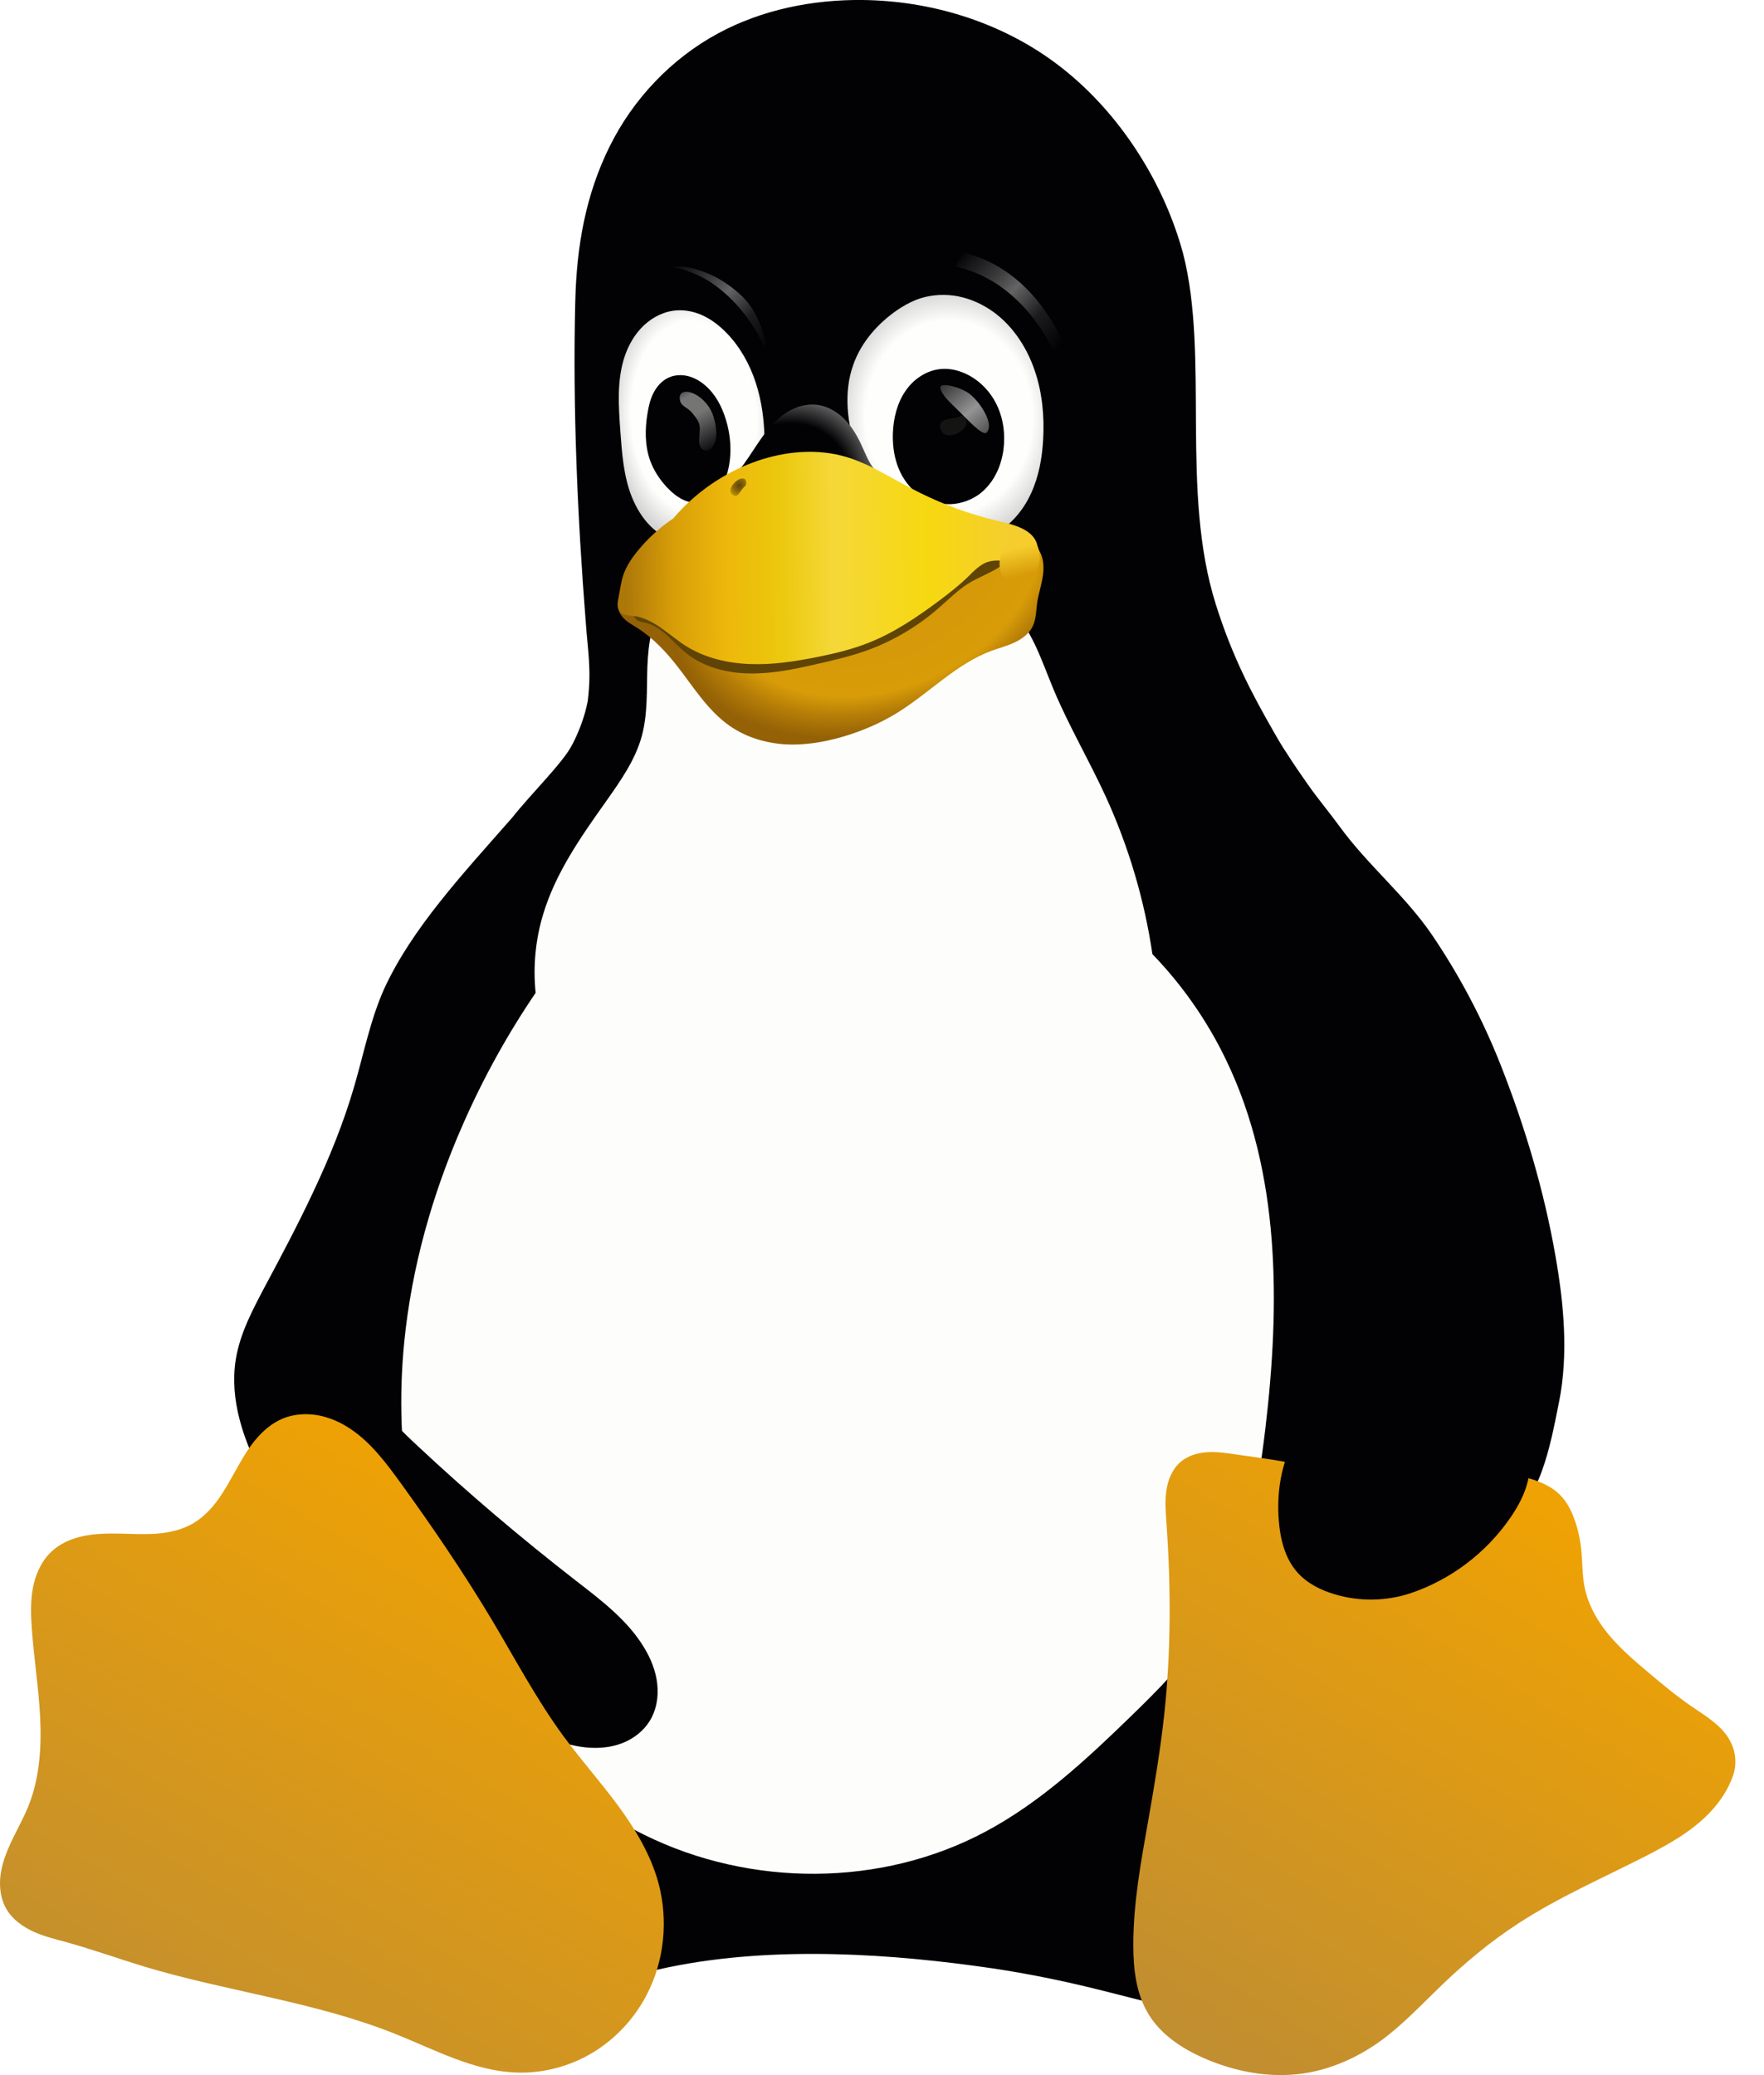 <svg width="17" height="20" viewBox="0 0 17 20" fill="none" xmlns="http://www.w3.org/2000/svg">
<path d="M8.312 0C7.831 -0.005 7.344 0.093 6.92 0.322C6.47 0.565 6.101 0.954 5.874 1.414C5.647 1.873 5.557 2.364 5.544 2.904C5.518 3.93 5.567 5.007 5.644 5.983C5.665 6.28 5.702 6.454 5.664 6.758C5.537 7.407 4.972 7.843 4.67 8.413C4.338 9.041 4.197 9.751 3.946 10.416C3.717 11.025 3.394 11.596 3.176 12.209C2.872 13.067 2.781 14.009 2.982 14.896C3.135 15.573 3.456 16.207 3.887 16.75C3.825 16.863 3.764 16.977 3.7 17.089C3.5 17.435 3.255 17.764 3.141 18.148C3.085 18.339 3.062 18.544 3.099 18.741C3.136 18.938 3.235 19.126 3.391 19.251C3.493 19.332 3.616 19.385 3.744 19.415C3.871 19.444 4.003 19.451 4.133 19.448C4.63 19.438 5.11 19.287 5.591 19.16C5.875 19.085 6.162 19.019 6.45 18.959C7.473 18.749 8.615 18.832 9.565 18.971C9.886 19.019 10.206 19.083 10.522 19.16C11.017 19.28 11.51 19.434 12.02 19.448C12.154 19.452 12.289 19.446 12.42 19.417C12.551 19.388 12.678 19.334 12.783 19.251C12.939 19.126 13.038 18.937 13.075 18.74C13.112 18.543 13.089 18.337 13.031 18.145C12.916 17.761 12.67 17.433 12.465 17.089C12.384 16.953 12.309 16.813 12.229 16.677C12.845 15.984 13.34 15.182 13.627 14.302C13.939 13.341 13.997 12.306 13.865 11.303C13.733 10.301 13.417 9.329 12.999 8.409C12.476 7.255 12.036 6.838 11.717 5.825C11.372 4.73 11.657 3.434 11.401 2.441C11.309 2.103 11.164 1.781 10.976 1.485C10.757 1.14 10.478 0.83 10.147 0.589C9.618 0.205 8.964 0.007 8.312 0H8.312Z" fill="#020204"/>
<path d="M6.425 5.782C6.355 5.87 6.309 5.976 6.281 6.086C6.254 6.195 6.244 6.308 6.239 6.421C6.231 6.647 6.244 6.877 6.185 7.095C6.121 7.328 5.978 7.529 5.839 7.726C5.597 8.067 5.352 8.416 5.233 8.817C5.16 9.06 5.136 9.317 5.162 9.569C4.891 9.968 4.657 10.391 4.463 10.833C4.168 11.502 3.966 12.215 3.895 12.943C3.808 13.835 3.922 14.752 4.273 15.575C4.527 16.171 4.905 16.716 5.393 17.14C5.641 17.356 5.916 17.54 6.211 17.685C7.232 18.189 8.494 18.19 9.498 17.653C10.023 17.373 10.466 16.962 10.893 16.547C11.151 16.297 11.406 16.042 11.603 15.741C11.98 15.163 12.112 14.46 12.194 13.773C12.337 12.572 12.341 11.304 11.816 10.216C11.636 9.841 11.395 9.495 11.106 9.196C11.029 8.673 10.877 8.16 10.657 7.679C10.498 7.332 10.303 7.001 10.155 6.649C10.095 6.505 10.042 6.357 9.975 6.215C9.907 6.074 9.824 5.938 9.711 5.829C9.596 5.718 9.451 5.639 9.299 5.589C9.147 5.539 8.987 5.516 8.827 5.508C8.508 5.492 8.187 5.534 7.867 5.521C7.612 5.511 7.358 5.466 7.104 5.481C6.977 5.489 6.849 5.511 6.731 5.559C6.613 5.607 6.504 5.682 6.425 5.782" fill="#FDFDFB"/>
<path d="M12.627 9.931C13.036 10.261 13.295 10.758 13.375 11.278C13.438 11.683 13.397 12.099 13.306 12.499C13.215 12.898 13.074 13.285 12.935 13.67C12.879 13.824 12.823 13.979 12.801 14.141C12.779 14.303 12.793 14.475 12.871 14.618C12.96 14.783 13.127 14.896 13.306 14.95C13.483 15.002 13.674 15.001 13.853 14.956C14.032 14.912 14.333 14.854 14.479 14.74C14.849 14.452 14.937 13.951 15.025 13.511C15.116 13.053 15.072 12.572 14.991 12.109C14.881 11.477 14.697 10.86 14.462 10.264C14.289 9.825 14.068 9.406 13.805 9.017C13.547 8.635 13.18 8.338 12.909 7.964C12.815 7.835 12.702 7.7 12.61 7.569C12.411 7.286 12.456 7.339 12.332 7.156C12.242 7.023 12.101 6.978 11.952 6.919C11.803 6.861 11.635 6.844 11.482 6.888C11.279 6.945 11.113 7.105 11.025 7.297C10.937 7.489 10.921 7.709 10.956 7.918C11 8.187 11.123 8.437 11.261 8.671C11.417 8.936 11.598 9.191 11.834 9.389C12.08 9.594 12.378 9.73 12.627 9.931" fill="#020204"/>
<path d="M4.933 7.884C4.458 8.425 3.969 8.948 3.701 9.533C3.569 9.83 3.506 10.153 3.415 10.466C3.312 10.821 3.172 11.164 3.014 11.498C2.869 11.807 2.709 12.108 2.548 12.409C2.432 12.629 2.313 12.853 2.273 13.098C2.241 13.291 2.259 13.491 2.309 13.681C2.358 13.871 2.437 14.052 2.526 14.227C2.906 14.972 3.477 15.615 4.153 16.107C4.46 16.33 4.789 16.523 5.133 16.681C5.32 16.766 5.517 16.843 5.722 16.846C5.825 16.848 5.928 16.831 6.022 16.79C6.116 16.748 6.2 16.682 6.256 16.595C6.325 16.489 6.348 16.357 6.334 16.231C6.321 16.105 6.272 15.985 6.206 15.877C6.046 15.613 5.792 15.422 5.548 15.233C5.022 14.824 4.513 14.393 4.026 13.937C3.888 13.809 3.751 13.676 3.655 13.514C3.561 13.357 3.51 13.177 3.476 12.996C3.382 12.502 3.406 11.981 3.574 11.506C3.64 11.321 3.727 11.143 3.81 10.965C3.955 10.656 4.093 10.341 4.284 10.058C4.521 9.706 4.838 9.408 5.032 9.03C5.195 8.711 5.262 8.352 5.325 7.998C5.374 7.722 5.469 7.451 5.517 7.175C5.423 7.354 5.119 7.649 4.933 7.884V7.884Z" fill="#020204"/>
<path d="M16.526 17.415C16.35 17.625 16.105 17.763 15.862 17.888C15.447 18.1 15.016 18.287 14.626 18.542C14.364 18.713 14.122 18.914 13.896 19.131C13.703 19.316 13.52 19.514 13.304 19.671C13.085 19.829 12.832 19.943 12.566 19.983C12.242 20.032 11.907 19.969 11.606 19.838C11.395 19.746 11.193 19.614 11.072 19.418C10.95 19.222 10.922 18.982 10.922 18.75C10.921 18.341 10.997 17.936 11.068 17.534C11.127 17.199 11.183 16.863 11.22 16.525C11.286 15.911 11.285 15.29 11.241 14.673C11.234 14.57 11.225 14.465 11.241 14.363C11.256 14.261 11.298 14.159 11.376 14.091C11.448 14.029 11.545 14.001 11.641 13.996C11.736 13.991 11.831 14.006 11.925 14.02C12.148 14.052 12.372 14.078 12.589 14.135C12.726 14.171 12.86 14.22 12.997 14.257C13.225 14.319 13.464 14.349 13.699 14.321C13.952 14.291 14.198 14.196 14.453 14.202C14.557 14.205 14.661 14.225 14.761 14.256C14.862 14.288 14.963 14.334 15.037 14.411C15.094 14.469 15.134 14.542 15.163 14.617C15.208 14.73 15.232 14.85 15.242 14.971C15.251 15.078 15.249 15.186 15.27 15.291C15.303 15.464 15.393 15.623 15.506 15.758C15.619 15.893 15.754 16.009 15.889 16.122C16.023 16.235 16.158 16.348 16.303 16.447C16.371 16.494 16.441 16.537 16.505 16.589C16.57 16.64 16.629 16.699 16.669 16.771C16.724 16.869 16.741 16.987 16.706 17.1C16.67 17.212 16.606 17.32 16.526 17.415V17.415Z" fill="url(#paint0_linear)"/>
<path d="M2.725 13.672C2.832 13.628 2.953 13.62 3.067 13.641C3.181 13.662 3.289 13.711 3.385 13.777C3.578 13.908 3.72 14.099 3.857 14.287C4.17 14.72 4.472 15.163 4.746 15.622C4.968 15.995 5.172 16.38 5.428 16.73C5.596 16.958 5.784 17.17 5.953 17.398C6.121 17.626 6.27 17.873 6.345 18.146C6.441 18.502 6.404 18.893 6.235 19.221C6.117 19.451 5.935 19.648 5.714 19.782C5.492 19.916 5.232 19.985 4.974 19.975C4.564 19.96 4.189 19.754 3.807 19.602C3.03 19.291 2.185 19.194 1.384 18.952C1.138 18.877 0.896 18.79 0.648 18.721C0.538 18.691 0.426 18.664 0.322 18.617C0.218 18.569 0.12 18.499 0.062 18.4C0.018 18.324 -0.001 18.234 5.53882e-05 18.145C0.001 18.057 0.022 17.969 0.052 17.886C0.112 17.719 0.209 17.569 0.275 17.404C0.382 17.136 0.401 16.839 0.387 16.55C0.372 16.262 0.326 15.975 0.306 15.687C0.297 15.558 0.294 15.427 0.318 15.3C0.343 15.174 0.397 15.05 0.49 14.96C0.575 14.877 0.689 14.828 0.805 14.804C0.921 14.78 1.041 14.779 1.16 14.781C1.279 14.784 1.398 14.79 1.516 14.781C1.634 14.771 1.753 14.744 1.856 14.685C1.954 14.629 2.034 14.546 2.101 14.454C2.167 14.362 2.221 14.262 2.276 14.164C2.331 14.065 2.388 13.966 2.46 13.879C2.532 13.792 2.62 13.716 2.725 13.672" fill="url(#paint1_linear)"/>
<path d="M14.714 13.963C14.687 13.888 14.639 13.822 14.58 13.769C14.522 13.716 14.453 13.676 14.38 13.645C14.235 13.583 14.076 13.56 13.921 13.53C13.775 13.503 13.63 13.47 13.483 13.445C13.331 13.419 13.173 13.402 13.022 13.436C12.89 13.466 12.768 13.534 12.668 13.626C12.569 13.717 12.491 13.832 12.435 13.955C12.336 14.172 12.305 14.417 12.324 14.655C12.338 14.833 12.382 15.015 12.499 15.15C12.593 15.258 12.726 15.326 12.864 15.366C13.1 15.437 13.358 15.433 13.592 15.356C13.98 15.226 14.322 14.967 14.554 14.63C14.631 14.519 14.696 14.398 14.726 14.267C14.748 14.166 14.749 14.059 14.714 13.963" fill="#020204"/>
<path d="M6.528 2.991C6.408 2.997 6.294 3.053 6.206 3.135C6.119 3.217 6.057 3.324 6.019 3.438C5.944 3.666 5.961 3.913 5.978 4.152C5.994 4.369 6.009 4.59 6.09 4.792C6.131 4.893 6.188 4.988 6.264 5.066C6.34 5.143 6.435 5.203 6.54 5.229C6.639 5.254 6.744 5.249 6.841 5.219C6.938 5.188 7.027 5.132 7.099 5.061C7.205 4.957 7.277 4.821 7.318 4.678C7.359 4.535 7.37 4.385 7.368 4.236C7.365 4.05 7.341 3.864 7.283 3.687C7.225 3.51 7.132 3.343 7.003 3.21C6.94 3.145 6.869 3.088 6.788 3.048C6.708 3.008 6.618 2.986 6.528 2.991Z" fill="url(#paint2_radial)"/>
<path d="M6.24 3.984C6.215 4.135 6.214 4.294 6.265 4.438C6.3 4.533 6.356 4.62 6.425 4.694C6.47 4.742 6.521 4.786 6.58 4.815C6.64 4.844 6.709 4.856 6.773 4.84C6.832 4.825 6.884 4.787 6.922 4.739C6.96 4.691 6.985 4.634 7.004 4.576C7.057 4.404 7.048 4.215 6.995 4.043C6.957 3.917 6.893 3.796 6.792 3.711C6.744 3.67 6.688 3.639 6.627 3.624C6.567 3.61 6.501 3.613 6.444 3.639C6.38 3.668 6.331 3.723 6.299 3.785C6.267 3.846 6.251 3.915 6.24 3.984" fill="#020204"/>
<g filter="url(#filter0_f)">
<path d="M6.558 3.875C6.575 3.917 6.629 3.933 6.659 3.967C6.688 4.001 6.719 4.035 6.735 4.077C6.765 4.156 6.705 4.273 6.768 4.329C6.788 4.347 6.828 4.347 6.848 4.329C6.925 4.259 6.908 4.117 6.877 4.018C6.85 3.927 6.781 3.842 6.697 3.799C6.659 3.779 6.6 3.762 6.567 3.791C6.545 3.809 6.548 3.848 6.558 3.875Z" fill="url(#paint3_linear)"/>
</g>
<g filter="url(#filter1_f)">
<path d="M7.02 2.857C7.188 3.015 7.313 3.21 7.398 3.417C7.361 3.189 7.302 3.006 7.154 2.857C7.064 2.772 6.96 2.697 6.844 2.645C6.742 2.599 6.628 2.57 6.563 2.569C6.498 2.568 6.482 2.569 6.469 2.57C6.456 2.57 6.445 2.571 6.487 2.576C6.53 2.581 6.624 2.606 6.725 2.652C6.826 2.697 6.929 2.772 7.02 2.857Z" fill="url(#paint4_linear)"/>
</g>
<path d="M8.643 2.991C8.457 3.12 8.3 3.299 8.224 3.513C8.127 3.782 8.164 4.084 8.257 4.354C8.353 4.631 8.512 4.896 8.753 5.062C8.873 5.145 9.012 5.202 9.158 5.22C9.303 5.237 9.454 5.213 9.583 5.145C9.741 5.063 9.862 4.918 9.936 4.756C10.011 4.594 10.043 4.415 10.053 4.237C10.066 4.009 10.044 3.778 9.969 3.563C9.888 3.33 9.742 3.114 9.535 2.98C9.431 2.913 9.314 2.866 9.192 2.849C9.069 2.833 8.943 2.845 8.828 2.89C8.763 2.916 8.701 2.951 8.643 2.991" fill="url(#paint5_radial)"/>
<path d="M9.074 3.556C9.004 3.561 8.935 3.585 8.876 3.623C8.816 3.66 8.765 3.711 8.725 3.77C8.646 3.886 8.611 4.029 8.605 4.17C8.601 4.275 8.613 4.383 8.648 4.483C8.683 4.583 8.742 4.675 8.823 4.743C8.906 4.812 9.012 4.853 9.12 4.859C9.228 4.864 9.337 4.832 9.426 4.771C9.497 4.721 9.554 4.653 9.594 4.577C9.635 4.501 9.659 4.417 9.671 4.331C9.69 4.18 9.668 4.022 9.598 3.886C9.529 3.751 9.41 3.639 9.268 3.586C9.206 3.563 9.139 3.551 9.074 3.556Z" fill="#020204"/>
<g filter="url(#filter2_f)">
<path d="M9.241 4.018C9.183 4.041 9.091 4.026 9.065 4.084C9.05 4.117 9.072 4.173 9.106 4.187C9.175 4.216 9.283 4.164 9.311 4.095C9.323 4.064 9.304 4.016 9.274 4.004C9.263 3.999 9.252 4.013 9.241 4.018V4.018Z" fill="#141413"/>
</g>
<g filter="url(#filter3_f)">
<path d="M9.508 4.169C9.585 4.091 9.452 3.884 9.348 3.799C9.273 3.737 9.053 3.673 9.063 3.74C9.072 3.807 9.171 3.893 9.237 3.958C9.318 4.038 9.47 4.206 9.508 4.169Z" fill="url(#paint6_linear)"/>
</g>
<g filter="url(#filter4_f)">
<path d="M9.291 2.436C9.259 2.477 9.23 2.521 9.208 2.569C9.352 2.6 9.489 2.66 9.612 2.741C9.85 2.9 10.031 3.132 10.158 3.389C10.187 3.357 10.214 3.321 10.238 3.282C10.11 3.014 9.926 2.771 9.68 2.607C9.561 2.528 9.429 2.469 9.291 2.436V2.436Z" fill="url(#paint7_linear)"/>
</g>
<path d="M7.089 4.573C7.208 4.439 7.289 4.276 7.403 4.138C7.46 4.069 7.526 4.007 7.603 3.962C7.681 3.918 7.771 3.892 7.86 3.9C7.959 3.908 8.051 3.958 8.124 4.026C8.196 4.094 8.25 4.18 8.293 4.27C8.334 4.356 8.366 4.448 8.426 4.523C8.489 4.602 8.577 4.657 8.657 4.719C8.697 4.751 8.736 4.785 8.767 4.824C8.799 4.864 8.824 4.91 8.834 4.96C8.844 5.011 8.839 5.064 8.821 5.113C8.804 5.161 8.774 5.205 8.737 5.241C8.663 5.313 8.561 5.351 8.459 5.366C8.255 5.395 8.049 5.334 7.843 5.339C7.634 5.345 7.431 5.419 7.222 5.412C7.118 5.408 7.012 5.382 6.926 5.322C6.884 5.293 6.846 5.254 6.819 5.21C6.792 5.165 6.776 5.113 6.774 5.061C6.772 5.011 6.784 4.961 6.804 4.916C6.824 4.87 6.852 4.828 6.883 4.789C6.946 4.712 7.023 4.648 7.089 4.573" fill="url(#paint8_radial)"/>
<path d="M5.958 5.864C5.962 5.883 5.97 5.903 5.98 5.92C5.998 5.95 6.024 5.974 6.052 5.995C6.08 6.015 6.111 6.033 6.14 6.051C6.297 6.15 6.425 6.289 6.538 6.435C6.69 6.632 6.825 6.85 7.028 6.993C7.171 7.094 7.343 7.152 7.518 7.17C7.722 7.19 7.93 7.157 8.127 7.099C8.31 7.045 8.487 6.969 8.65 6.868C8.958 6.677 9.216 6.398 9.556 6.272C9.631 6.245 9.708 6.225 9.78 6.191C9.851 6.157 9.919 6.107 9.953 6.035C9.986 5.966 9.985 5.887 9.995 5.811C10.007 5.731 10.033 5.652 10.047 5.572C10.061 5.491 10.062 5.405 10.028 5.332C9.999 5.27 9.947 5.222 9.887 5.191C9.827 5.16 9.759 5.146 9.692 5.143C9.557 5.137 9.424 5.171 9.29 5.183C9.112 5.2 8.933 5.177 8.754 5.182C8.532 5.189 8.313 5.239 8.092 5.25C7.838 5.262 7.586 5.223 7.333 5.213C7.223 5.208 7.112 5.209 7.004 5.228C6.896 5.246 6.79 5.283 6.699 5.346C6.611 5.407 6.541 5.49 6.46 5.56C6.42 5.595 6.377 5.628 6.328 5.651C6.28 5.674 6.227 5.689 6.174 5.688C6.146 5.687 6.118 5.683 6.092 5.691C6.075 5.696 6.061 5.706 6.049 5.718C6.036 5.73 6.026 5.744 6.016 5.759C5.994 5.792 5.975 5.827 5.958 5.864" fill="url(#paint9_radial)"/>
<g filter="url(#filter5_f)">
<path d="M6.516 5.301C6.427 5.355 6.34 5.413 6.255 5.474C6.211 5.505 6.165 5.539 6.142 5.588C6.126 5.623 6.122 5.662 6.121 5.7C6.121 5.739 6.123 5.777 6.118 5.816C6.115 5.841 6.108 5.867 6.107 5.893C6.106 5.906 6.107 5.92 6.11 5.932C6.114 5.945 6.12 5.957 6.129 5.967C6.14 5.979 6.156 5.986 6.172 5.991C6.189 5.996 6.205 5.999 6.222 6.003C6.301 6.021 6.369 6.07 6.429 6.124C6.49 6.179 6.544 6.24 6.607 6.291C6.777 6.43 7.002 6.487 7.222 6.491C7.441 6.495 7.658 6.449 7.872 6.4C8.041 6.362 8.209 6.322 8.371 6.263C8.619 6.171 8.85 6.032 9.05 5.857C9.141 5.778 9.226 5.691 9.327 5.627C9.417 5.571 9.518 5.533 9.61 5.479C9.618 5.474 9.626 5.469 9.633 5.463C9.641 5.457 9.647 5.45 9.651 5.441C9.659 5.426 9.659 5.409 9.654 5.393C9.649 5.377 9.64 5.363 9.63 5.35C9.618 5.336 9.605 5.323 9.592 5.311C9.496 5.229 9.366 5.199 9.241 5.19C9.115 5.18 8.988 5.187 8.864 5.166C8.748 5.146 8.637 5.103 8.524 5.066C8.406 5.028 8.285 4.998 8.162 4.978C7.874 4.931 7.577 4.94 7.291 5C7.019 5.057 6.756 5.159 6.516 5.301" fill="#604405"/>
</g>
<path d="M6.488 4.997C6.358 5.084 6.242 5.191 6.143 5.312C6.087 5.381 6.036 5.457 6.007 5.542C5.985 5.608 5.977 5.679 5.963 5.748C5.958 5.774 5.952 5.8 5.952 5.826C5.952 5.839 5.953 5.853 5.957 5.865C5.962 5.878 5.968 5.89 5.977 5.899C5.992 5.915 6.013 5.923 6.035 5.928C6.056 5.932 6.078 5.933 6.1 5.935C6.197 5.947 6.287 5.994 6.368 6.05C6.449 6.106 6.524 6.171 6.607 6.224C6.79 6.34 7.009 6.392 7.226 6.4C7.443 6.409 7.66 6.375 7.873 6.333C8.042 6.299 8.21 6.259 8.371 6.195C8.617 6.098 8.838 5.948 9.05 5.79C9.146 5.718 9.241 5.644 9.328 5.56C9.357 5.531 9.385 5.502 9.417 5.476C9.448 5.45 9.483 5.427 9.522 5.415C9.581 5.396 9.645 5.401 9.706 5.412C9.752 5.419 9.799 5.43 9.845 5.428C9.869 5.427 9.892 5.423 9.914 5.414C9.936 5.405 9.956 5.392 9.97 5.374C9.99 5.35 10 5.319 10 5.288C10 5.257 9.991 5.227 9.975 5.2C9.944 5.147 9.89 5.111 9.834 5.086C9.757 5.052 9.674 5.035 9.592 5.015C9.34 4.954 9.096 4.864 8.864 4.749C8.749 4.692 8.637 4.628 8.524 4.567C8.408 4.504 8.289 4.444 8.162 4.406C7.879 4.32 7.57 4.348 7.291 4.445C6.981 4.553 6.701 4.746 6.488 4.997V4.997" fill="url(#paint10_linear)"/>
<g opacity="0.8" filter="url(#filter6_f)">
<path d="M7.172 4.614C7.112 4.595 7.013 4.7 7.046 4.754C7.054 4.769 7.082 4.787 7.1 4.777C7.127 4.762 7.15 4.708 7.179 4.687C7.199 4.673 7.195 4.621 7.172 4.614Z" fill="url(#paint11_radial)"/>
</g>
<g filter="url(#filter7_f)">
<path d="M10.019 5.402C10.015 5.433 10.007 5.464 9.994 5.493C9.981 5.522 9.964 5.548 9.944 5.57C9.923 5.592 9.9 5.61 9.876 5.622C9.851 5.634 9.825 5.64 9.8 5.64C9.749 5.64 9.703 5.615 9.672 5.57C9.641 5.526 9.628 5.465 9.635 5.402C9.639 5.371 9.647 5.34 9.66 5.311C9.673 5.282 9.69 5.256 9.71 5.234C9.73 5.212 9.753 5.194 9.778 5.182C9.803 5.17 9.828 5.164 9.853 5.164C9.879 5.164 9.903 5.17 9.925 5.182C9.947 5.194 9.966 5.212 9.981 5.234C9.997 5.256 10.008 5.282 10.014 5.311C10.021 5.34 10.022 5.371 10.019 5.402V5.402Z" fill="url(#paint12_linear)"/>
</g>
<defs>
<filter id="filter0_f" x="5.526" y="2.75" width="2.403" height="2.618" filterUnits="userSpaceOnUse" color-interpolation-filters="sRGB">
<feFlood flood-opacity="0" result="BackgroundImageFix"/>
<feBlend mode="normal" in="SourceGraphic" in2="BackgroundImageFix" result="shape"/>
<feGaussianBlur stdDeviation="0.513" result="effect1_foregroundBlur"/>
</filter>
<filter id="filter1_f" x="6.188" y="2.299" width="1.479" height="1.387" filterUnits="userSpaceOnUse" color-interpolation-filters="sRGB">
<feFlood flood-opacity="0" result="BackgroundImageFix"/>
<feBlend mode="normal" in="SourceGraphic" in2="BackgroundImageFix" result="shape"/>
<feGaussianBlur stdDeviation="0.135" result="effect1_foregroundBlur"/>
</filter>
<filter id="filter2_f" x="8.563" y="3.505" width="1.25" height="1.188" filterUnits="userSpaceOnUse" color-interpolation-filters="sRGB">
<feFlood flood-opacity="0" result="BackgroundImageFix"/>
<feBlend mode="normal" in="SourceGraphic" in2="BackgroundImageFix" result="shape"/>
<feGaussianBlur stdDeviation="0.249" result="effect1_foregroundBlur"/>
</filter>
<filter id="filter3_f" x="8.024" y="2.673" width="2.546" height="2.541" filterUnits="userSpaceOnUse" color-interpolation-filters="sRGB">
<feFlood flood-opacity="0" result="BackgroundImageFix"/>
<feBlend mode="normal" in="SourceGraphic" in2="BackgroundImageFix" result="shape"/>
<feGaussianBlur stdDeviation="0.519" result="effect1_foregroundBlur"/>
</filter>
<filter id="filter4_f" x="8.913" y="2.141" width="1.62" height="1.543" filterUnits="userSpaceOnUse" color-interpolation-filters="sRGB">
<feFlood flood-opacity="0" result="BackgroundImageFix"/>
<feBlend mode="normal" in="SourceGraphic" in2="BackgroundImageFix" result="shape"/>
<feGaussianBlur stdDeviation="0.147" result="effect1_foregroundBlur"/>
</filter>
<filter id="filter5_f" x="4.59" y="3.432" width="6.584" height="4.576" filterUnits="userSpaceOnUse" color-interpolation-filters="sRGB">
<feFlood flood-opacity="0" result="BackgroundImageFix"/>
<feBlend mode="normal" in="SourceGraphic" in2="BackgroundImageFix" result="shape"/>
<feGaussianBlur stdDeviation="0.758" result="effect1_foregroundBlur"/>
</filter>
<filter id="filter6_f" x="6.819" y="4.391" width="0.594" height="0.61" filterUnits="userSpaceOnUse" color-interpolation-filters="sRGB">
<feFlood flood-opacity="0" result="BackgroundImageFix"/>
<feBlend mode="normal" in="SourceGraphic" in2="BackgroundImageFix" result="shape"/>
<feGaussianBlur stdDeviation="0.11" result="effect1_foregroundBlur"/>
</filter>
<filter id="filter7_f" x="8.95" y="4.481" width="1.754" height="1.842" filterUnits="userSpaceOnUse" color-interpolation-filters="sRGB">
<feFlood flood-opacity="0" result="BackgroundImageFix"/>
<feBlend mode="normal" in="SourceGraphic" in2="BackgroundImageFix" result="shape"/>
<feGaussianBlur stdDeviation="0.342" result="effect1_foregroundBlur"/>
</filter>
<linearGradient id="paint0_linear" x1="11.75" y1="19.767" x2="14.992" y2="14.527" gradientUnits="userSpaceOnUse">
<stop stop-color="#C18E30"/>
<stop offset="1" stop-color="#EFA203"/>
</linearGradient>
<linearGradient id="paint1_linear" x1="0.913" y1="19.73" x2="4.273" y2="14.065" gradientUnits="userSpaceOnUse">
<stop stop-color="#C18E30"/>
<stop offset="1" stop-color="#EFA203"/>
</linearGradient>
<radialGradient id="paint2_radial" cx="0" cy="0" r="1" gradientUnits="userSpaceOnUse" gradientTransform="translate(6.687 4.017) rotate(-2.417) scale(0.798 1.224)">
<stop stop-color="#FEFEFC"/>
<stop offset="0.757" stop-color="#FEFEFC"/>
<stop offset="1" stop-color="#D4D4D4"/>
</radialGradient>
<linearGradient id="paint3_linear" x1="6.516" y1="3.644" x2="6.909" y2="4.345" gradientUnits="userSpaceOnUse">
<stop stop-color="#757574" stop-opacity="0"/>
<stop offset="0.263" stop-color="#757574"/>
<stop offset="0.5" stop-color="#757574"/>
<stop offset="1" stop-color="#757574" stop-opacity="0"/>
</linearGradient>
<linearGradient id="paint4_linear" x1="6.46" y1="2.54" x2="7.362" y2="3.406" gradientUnits="userSpaceOnUse">
<stop stop-color="#646464" stop-opacity="0"/>
<stop offset="0.306" stop-color="#646464" stop-opacity="0.583"/>
<stop offset="0.47" stop-color="#646464"/>
<stop offset="0.728" stop-color="#646464" stop-opacity="0.257"/>
<stop offset="1" stop-color="#646464" stop-opacity="0"/>
</linearGradient>
<radialGradient id="paint5_radial" cx="0" cy="0" r="1" gradientUnits="userSpaceOnUse" gradientTransform="translate(9.145 4.017) rotate(-1.815) scale(1.063 1.225)">
<stop stop-color="#FEFEFC"/>
<stop offset="0.757" stop-color="#FEFEFC"/>
<stop offset="1" stop-color="#D4D4D4"/>
</radialGradient>
<linearGradient id="paint6_linear" x1="9.131" y1="3.692" x2="9.583" y2="4.226" gradientUnits="userSpaceOnUse">
<stop stop-color="#949494" stop-opacity="0.392"/>
<stop offset="0.5" stop-color="#949494"/>
<stop offset="1" stop-color="#949494" stop-opacity="0.392"/>
</linearGradient>
<linearGradient id="paint7_linear" x1="9.231" y1="2.466" x2="10.189" y2="3.367" gradientUnits="userSpaceOnUse">
<stop stop-color="#646464" stop-opacity="0"/>
<stop offset="0.306" stop-color="#646464" stop-opacity="0.583"/>
<stop offset="0.47" stop-color="#646464"/>
<stop offset="0.728" stop-color="#646464" stop-opacity="0.257"/>
<stop offset="1" stop-color="#646464" stop-opacity="0"/>
</linearGradient>
<radialGradient id="paint8_radial" cx="0" cy="0" r="1" gradientUnits="userSpaceOnUse" gradientTransform="translate(7.555 4.697) rotate(-36.089) scale(0.892 0.81)">
<stop stop-color="#020204"/>
<stop offset="0.734" stop-color="#020204"/>
<stop offset="1" stop-color="#5C5C5C"/>
</radialGradient>
<radialGradient id="paint9_radial" cx="0" cy="0" r="1" gradientUnits="userSpaceOnUse" gradientTransform="translate(8.5 5.516) rotate(-22.488) scale(2.116 1.489)">
<stop stop-color="#D2940A"/>
<stop offset="0.751" stop-color="#D89C08"/>
<stop offset="0.866" stop-color="#B67E07"/>
<stop offset="1" stop-color="#946106"/>
</radialGradient>
<linearGradient id="paint10_linear" x1="6.033" y1="5.411" x2="9.824" y2="5.382" gradientUnits="userSpaceOnUse">
<stop stop-color="#AD780A"/>
<stop offset="0.12" stop-color="#D89E08"/>
<stop offset="0.255" stop-color="#EDB80B"/>
<stop offset="0.392" stop-color="#EBC80D"/>
<stop offset="0.527" stop-color="#F5D838"/>
<stop offset="0.769" stop-color="#F6D811"/>
<stop offset="1" stop-color="#F5CD31"/>
</linearGradient>
<radialGradient id="paint11_radial" cx="0" cy="0" r="1" gradientUnits="userSpaceOnUse" gradientTransform="translate(7.125 4.678) scale(0.103 0.111)">
<stop stop-color="#3A2903"/>
<stop offset="0.555" stop-color="#735208"/>
<stop offset="1" stop-color="#AC8C04"/>
</radialGradient>
<linearGradient id="paint12_linear" x1="9.822" y1="5.273" x2="9.88" y2="5.542" gradientUnits="userSpaceOnUse">
<stop stop-color="#F5CE2D"/>
<stop offset="1" stop-color="#D79B08"/>
</linearGradient>
</defs>
</svg>
